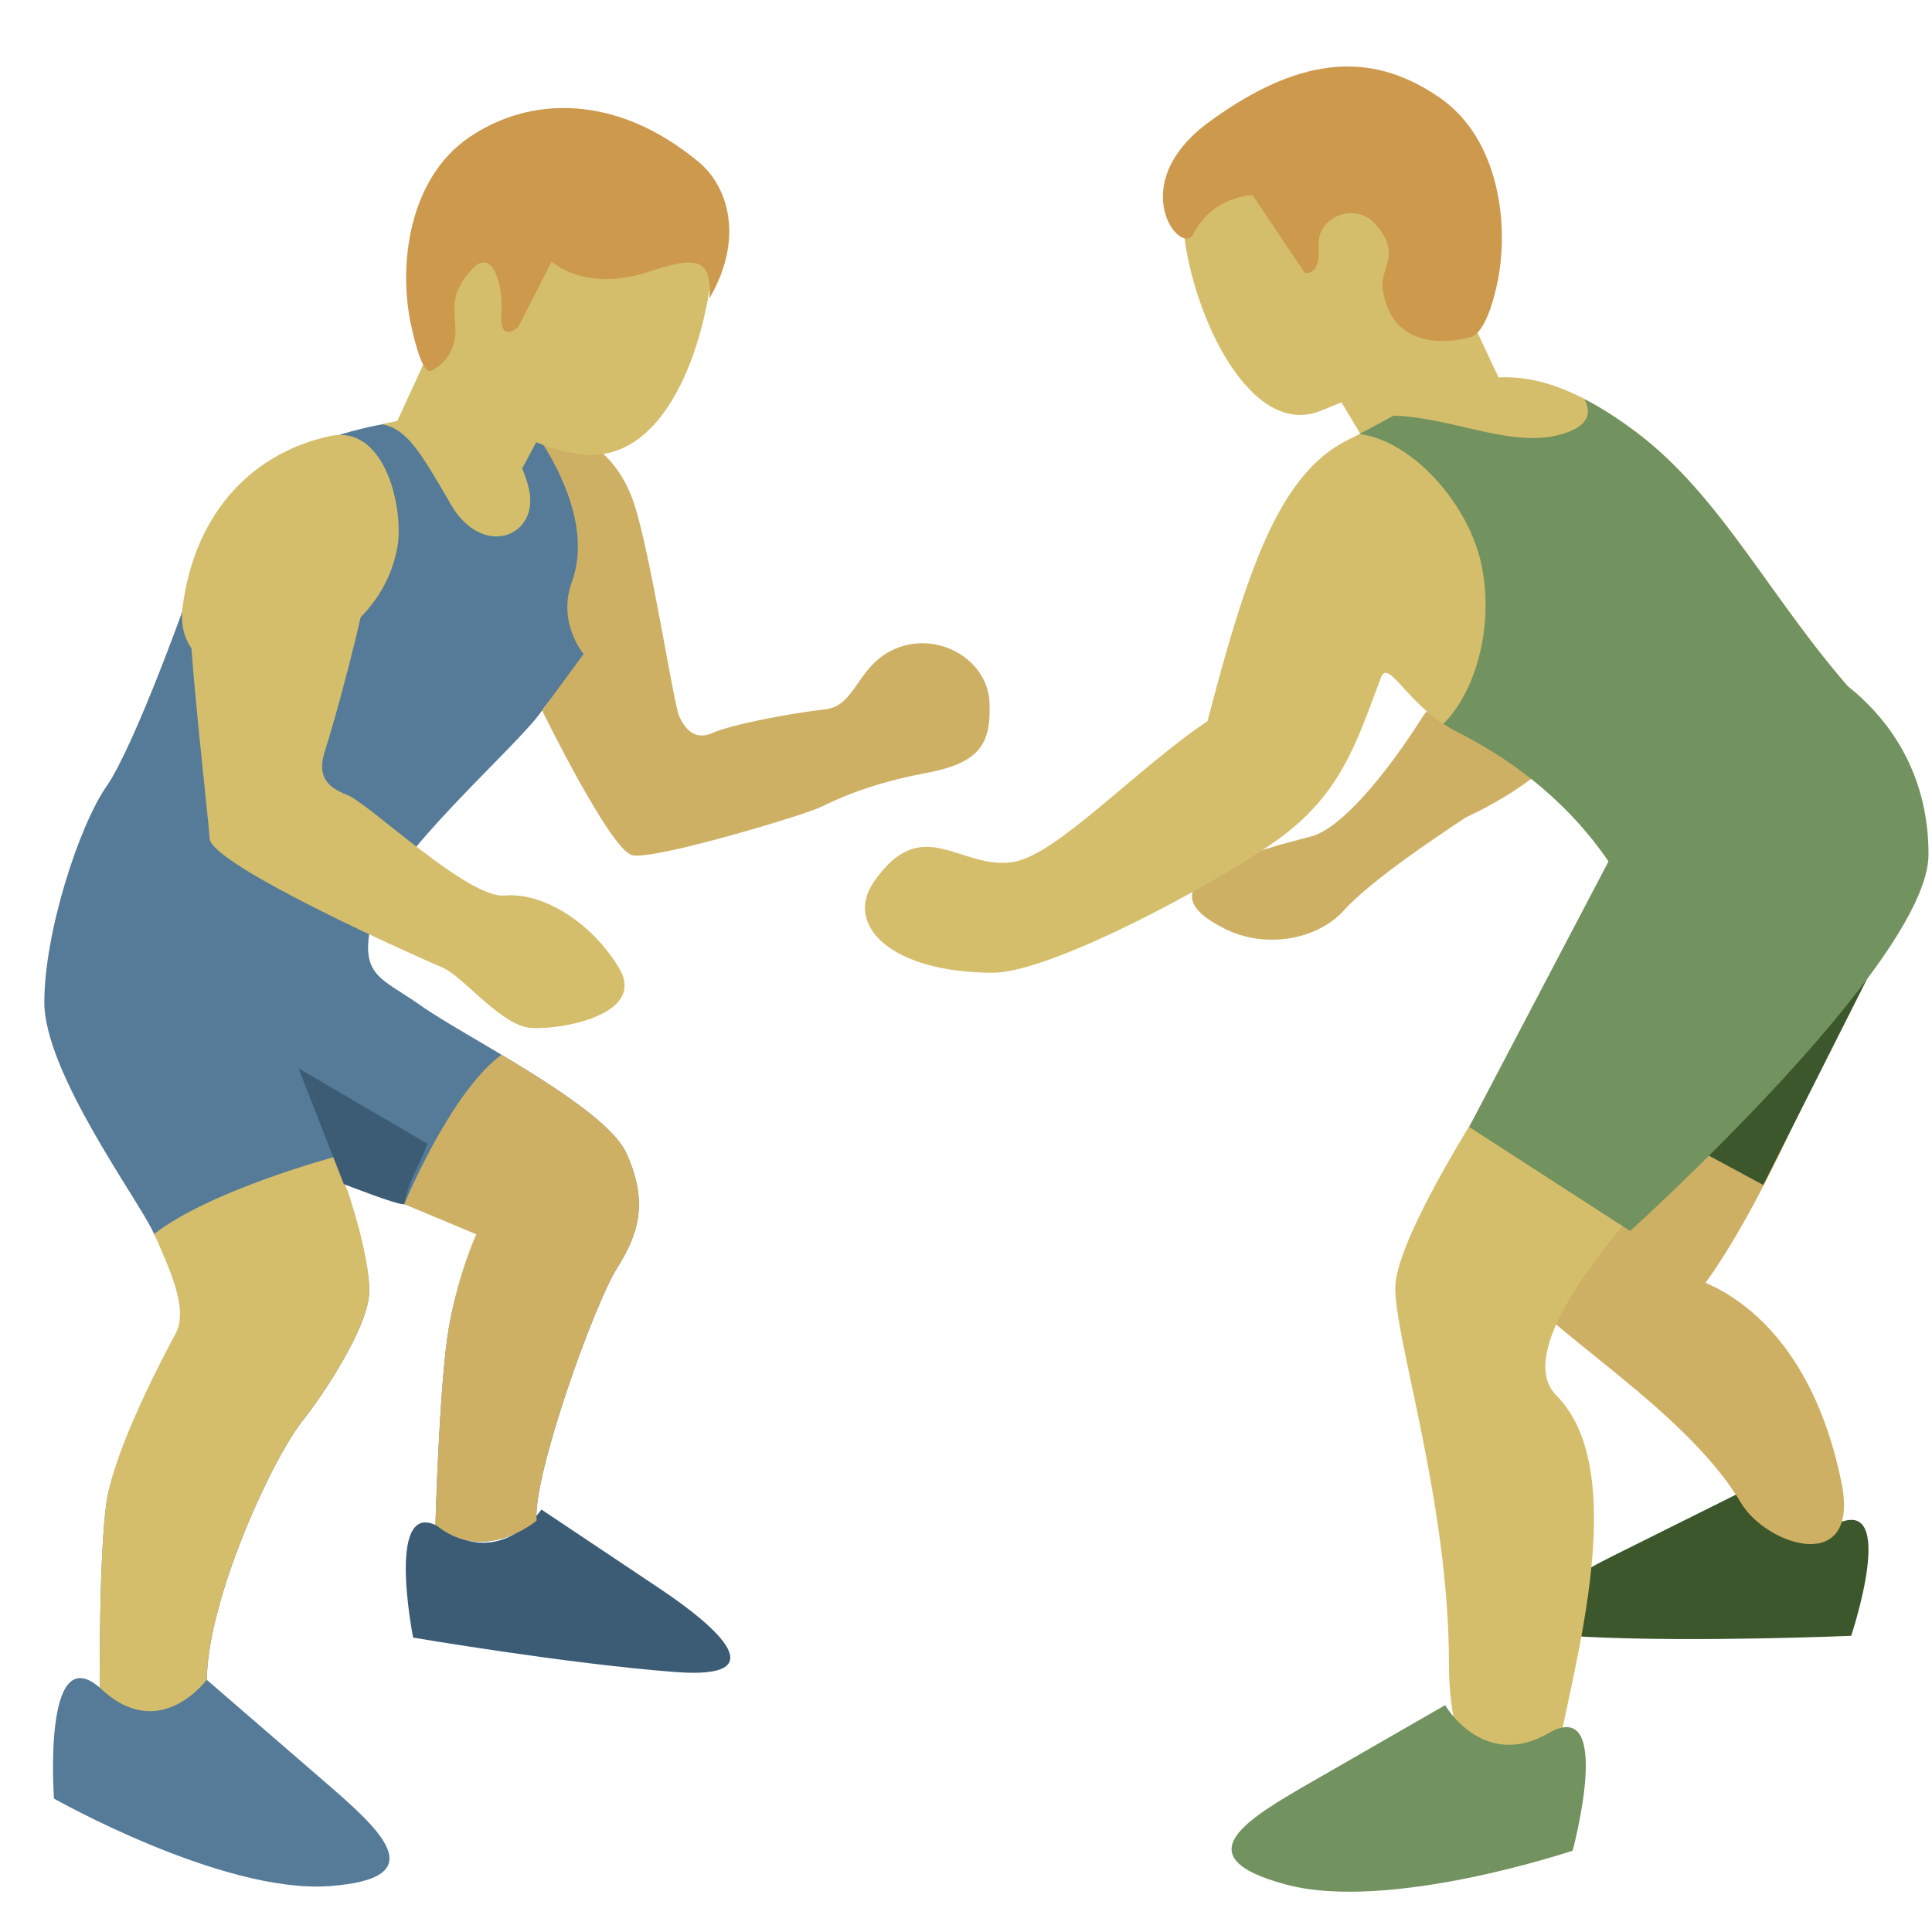 <ns0:svg xmlns:ns0="http://www.w3.org/2000/svg" viewBox="0 0 36 36"><ns0:path fill="#3c572b" d="M32.424 27.812s.59 1.186 1.777.594c1.186-.591.293 2.075.293 2.075s-2.887.123-4.931.019c-1.872-.095-.697-.915.488-1.506l2.373-1.182z" /><ns0:path fill="#ceb065" d="M26.506 13.359c-.655 1.039-1.508 2.081-2.078 2.228-.428.111-1.28.317-1.847.663-.567.345-.483.7.255 1.063.737.364 1.703.209 2.208-.352.505-.562 1.834-1.453 2.656-1.981.82-.527-.702-2.401-1.194-1.621z" /><ns0:path fill="#ceb065" d="M26.259 13.863c.287-.48.958-1.044.958-1.044l-.387-2.473 3.029.12s-.421 2.558-.549 3.137c-.127.579-1.305 1.332-2.087 1.666-.781.334-1.285-.869-.964-1.406zm5.241 9.949s-3.5-1.299-3.5-.375C28 24.36 31.25 26 32.438 28c.479.808 2.23 1.372 1.875-.375-.687-3.38-2.813-3.813-2.813-3.813z" /><ns0:path fill="#ceb065" d="M28.99 23.447s1.303 1.517 2.135 1.115 2.445-3.768 2.875-5-.491-3.736-1.752-2.104c-1.261 1.634-3.258 5.989-3.258 5.989z" /><ns0:path fill="#3c572b" d="M35.101 17.623L29 20l3.855 2.08z" /><ns0:path fill="#d5be6b" d="M27.999 20s-2 3-2 4 1 4 1 7 2 3 2 2 1.581-5.419 0-7c-1-1 2-4 2-4l-3-2z" /><ns0:path fill="#72925f" d="M29.999 16l-2.624 5 3 1.938s5.56-5.017 5.56-7.017c0-2.797-2.497-3.733-2.497-3.733L29.999 16z" /><ns0:path fill="#d5be6b" d="M26.995 5.054l1.014 2.162-2.562 1.035-1.057-1.77z" /><ns0:path fill="#d5be6b" d="M27.474 4.856c-.178 1.588-1.526 2.277-2.88 2.804-1.291.502-2.363-1.756-2.536-3.333-.175-1.588 1.681-2.8 3.124-2.638s2.47 1.579 2.292 3.167zM22.5 13.438c-1.312.875-2.812 2.5-3.625 2.625-.988.152-1.688-.938-2.59.366-.569.822.34 1.696 2.215 1.696 1.079 0 4.091-1.626 5.25-2.438 1.25-.875 1.528-1.867 1.982-3.061.143-.377.518.561 1.393.998 1.45.725 2.438 1.438 3 2.312 2.688-1.438 4.438-3 4.438-3C33 11.188 32.095 9.269 30.5 8.062c-2.521-1.908-3.59-.753-5.382.134-1.267.628-1.868 2.366-2.618 5.242z" /><ns0:path fill="#72925f" d="M30.062 16.188c2.688-1.438 4.5-3.25 4.5-3.25C33 11.188 32.095 9.269 30.5 8.062c-.354-.267-.676-.469-.978-.625.125.229.106.47-.334.625-.952.336-2.056-.277-3.219-.318-.205.112-.416.228-.637.343.978.12 2.082 1.323 2.293 2.538.214 1.229-.213 2.361-.731 2.861.074.049.149.098.231.139 1.45.725 2.375 1.687 2.937 2.563zm-3.134 15.585s.705 1.226 1.931.52c1.226-.705.445 2.191.445 2.191s-3.417 1.151-5.348.63-.705-1.226.521-1.931l2.451-1.41z" /><ns0:path fill="#cc994d" d="M22.529 2.273c1.834-1.344 3.143-1.244 4.286-.461 1.135.777 1.308 2.396 1.087 3.452-.221 1.056-.526 1.022-.526 1.022s-1.404.431-1.61-.886c-.065-.417.385-.677-.168-1.254-.356-.371-1.067-.119-1.028.451.039.57-.26.485-.26.485l-.97-1.446s-.743.013-1.103.722c-.226.445-1.31-.912.292-2.085z" /><ns0:path fill="#3c5c75" d="M10.089 28.128s-.736 1.102-1.838.365c-1.102-.736-.553 2.021-.553 2.021s2.849.486 4.889.642c1.869.142.807-.819-.294-1.555l-2.204-1.473z" /><ns0:path fill="#557b99" d="M3.852 31.3s-.924 1.07-1.994.146c-1.07-.924-.852 2.068-.852 2.068s3.137 1.776 5.132 1.631c1.995-.146.925-1.07-.146-1.995l-2.14-1.85z" /><ns0:path fill="#557b99" d="M7.75 7.812c2.732-.311 3.272.58 3.692 1.405.978 1.92-.87 3.333-1.341 4.022-.471.688-2.862 2.717-3.152 3.841-.29 1.123.145 1.123.906 1.667.761.543 3.413 1.863 3.812 2.733.398.869.268 1.457-.167 2.146s-1.574 3.876-1.502 4.709c0 0-.978.833-1.884.073 0 0 .072-2.681.254-3.696.181-1.014.57-1.805.57-1.805l-2.531-.844s.507 1.394.471 2.046-.874 1.908-1.232 2.355c-.58.725-1.774 3.331-1.793 4.836 0 0-.89 1.214-1.994.146 0 0-.017-2.481.127-3.46.145-.978 1.268-3.08 1.522-3.551.254-.471-.374-.881-.664-1.497S.826 19.979.826 18.674c0-1.304.652-3.297 1.159-4.022.507-.725 1.531-3.522 1.775-4.312.472-1.521 2.069-2.309 3.99-2.528z" /><ns0:path fill="#d5be6b" d="M6.219 21.562s-2.293.614-3.344 1.43c.266.627.649 1.389.396 1.86-.254.471-1.14 2.155-1.285 3.133-.145.978-.127 3.46-.127 3.46 1.104 1.069 1.993-.145 1.993-.145.019-1.505 1.213-4.111 1.793-4.836.358-.447 1.196-1.703 1.232-2.355.036-.652-.399-1.92-.399-1.92l-.259-.627z" /><ns0:path fill="#ceb065" d="M11.667 21.479c-.245-.534-1.337-1.236-2.321-1.825-.864.629-1.653 2.407-1.814 2.783L8.875 23s-.326.697-.507 1.711c-.181 1.014-.254 3.696-.254 3.696.906.761 1.884-.073 1.884-.073-.072-.833 1.067-4.021 1.502-4.709s.565-1.276.167-2.146z" /><ns0:path fill="#d5be6b" d="M3.406 11.281c-.156 1.156 1 1.469 2 1.062 1-.406 1.812-1.094 2-2.156.121-.688-.219-2.281-1.25-2.062-1.388.294-2.507 1.358-2.75 3.156z" /><ns0:path fill="#ceb065" d="M9.812 7.844c.969.125 1.688.594 2 1.531s.732 3.709.844 3.969c.094.219.281.469.625.312.344-.156 1.5-.375 2.094-.438.594-.062.594-.875 1.375-1.156.781-.281 1.656.25 1.688 1.031.031.781-.188 1.125-1.188 1.312s-1.625.469-1.938.625c-.312.156-3.125 1-3.531.906-.406-.094-1.68-2.698-1.68-2.698l.774-1.052s-.497-.58-.219-1.344c.5-1.373-.844-2.998-.844-2.998z" /><ns0:path fill="#d5be6b" d="M3.531 11.125c-.036.844.344 4 .375 4.5s3.969 2.25 4.344 2.406c.375.156 1.094 1.094 1.656 1.125.563.031 2.156-.25 1.625-1.125-.531-.875-1.438-1.406-2.125-1.344-.688.062-2.531-1.719-2.938-1.875-.406-.156-.562-.375-.406-.844.156-.469.75-2.625.812-3.312.064-.687-3.28-1-3.343.469z" /><ns0:path fill="#3c5c75" d="M7.531 22.438c-.094.031-1.125-.375-1.125-.375l-.844-2.156 2.406 1.406s-.125.312-.25.562-.187.563-.187.563z" /><ns0:path fill="#d5be6b" d="M9.031 7.719c.281.031.793 1.064.844 1.5.094.813-.906 1.156-1.469.188S7.594 8 7.125 7.906c0 0 .5-.125.969-.156s.937-.031.937-.031z" /><ns0:path fill="#d5be6b" d="M8.34 5.804l-.965 2.102 2.094 1.313 1-1.875z" /><ns0:path fill="#d5be6b" d="M7.86 5.606c.178 1.588 1.719 2.737 3.015 2.863 1.446.141 2.213-1.798 2.394-3.429.176-1.588-1.674-2.764-3.117-2.602-1.444.162-2.47 1.58-2.292 3.168z" /><ns0:path fill="#cc994d" d="M13.024 3.023C11.5 1.75 9.881 1.779 8.738 2.562c-1.135.777-1.308 2.396-1.087 3.452.221 1.056.38.892.38.892s.344-.125.438-.562c.088-.413-.209-.768.343-1.344.356-.371.57.273.531.844s.312.25.312.25l.625-1.219s.622.584 1.812.188c.844-.281 1.188-.281 1.125.5.658-1.125.347-2.089-.193-2.54z" /></ns0:svg>